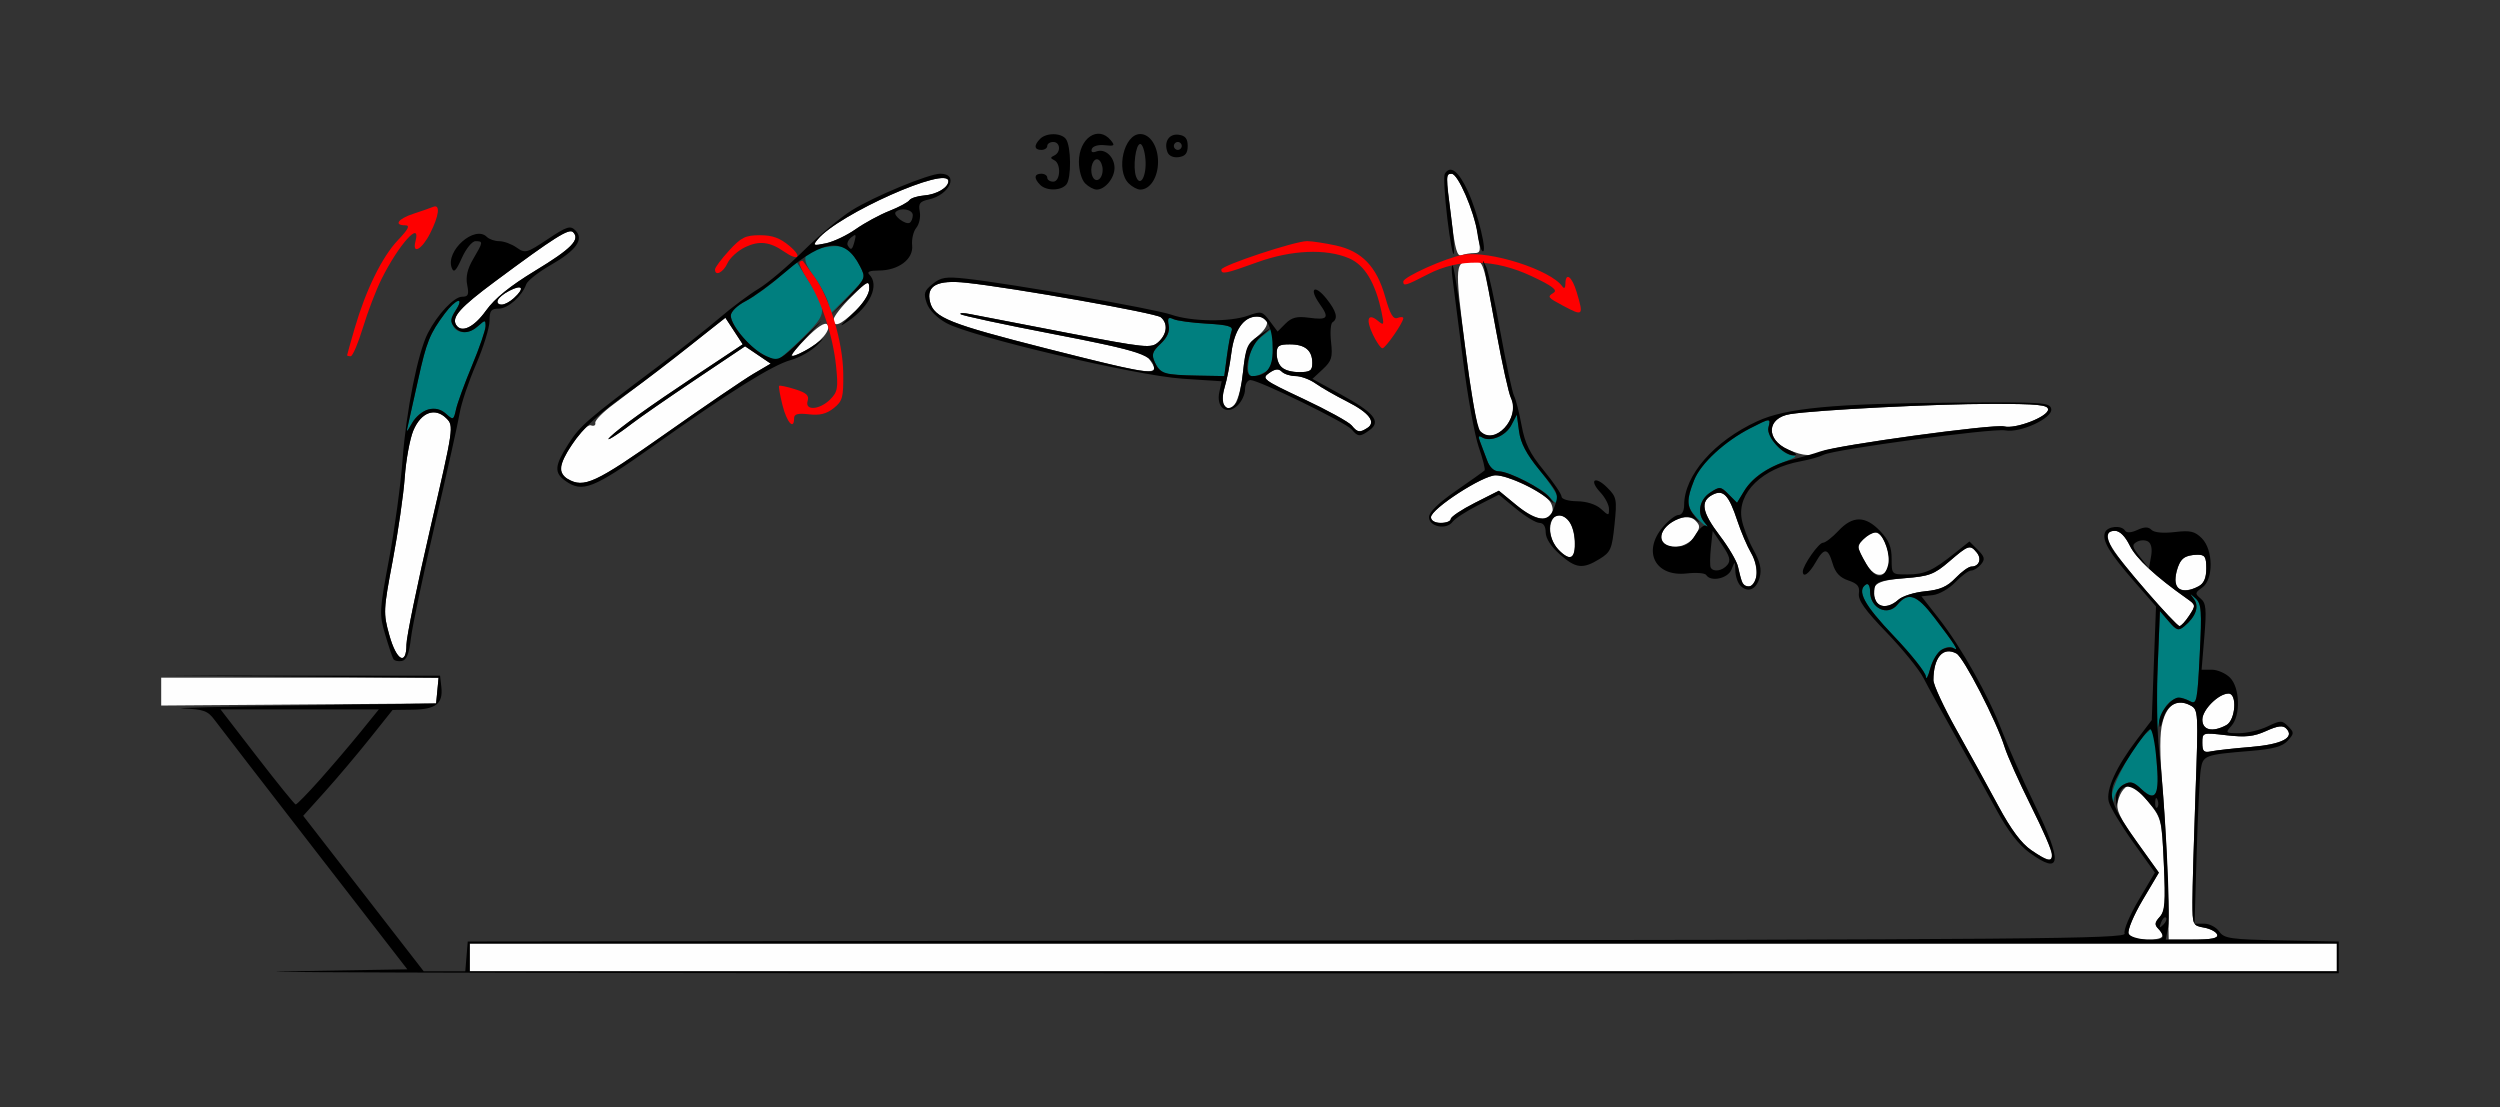 <?xml version="1.0" encoding="UTF-8" standalone="no"?>
<!-- Created with Inkscape (http://www.inkscape.org/) -->

<svg
   xmlns:dc="http://purl.org/dc/elements/1.1/"
   xmlns:cc="http://creativecommons.org/ns#"
   xmlns:rdf="http://www.w3.org/1999/02/22-rdf-syntax-ns#"
   xmlns:svg="http://www.w3.org/2000/svg"
   xmlns="http://www.w3.org/2000/svg"
   xmlns:sodipodi="http://sodipodi.sourceforge.net/DTD/sodipodi-0.dtd"
   xmlns:inkscape="http://www.inkscape.org/namespaces/inkscape"
   id="svg3336"
   version="1.1"
   inkscape:version="0.91 r13725"
   width="590.654"
   height="261.562"
   viewBox="0 0 590.654 261.562"
   sodipodi:docname="bb940503.svg">
  <rect x="0" y="0" width="590.654" height="261.562" fill="#333333" stroke="none"/>
  <defs
     id="defs3340" />
  <sodipodi:namedview
     pagecolor="#ffffff"
     bordercolor="#666666"
     borderopacity="1"
     objecttolerance="10"
     gridtolerance="10"
     guidetolerance="10"
     inkscape:pageopacity="0"
     inkscape:pageshadow="2"
     inkscape:window-width="1597"
     inkscape:window-height="911"
     id="namedview3338"
     showgrid="false"
     inkscape:zoom="2.1162974"
     inkscape:cx="295.32712"
     inkscape:cy="130.78125"
     inkscape:window-x="0"
     inkscape:window-y="0"
     inkscape:window-maximized="0"
     inkscape:current-layer="svg3336" />
  <g
     id="g3346"
     transform="translate(8.178,4.481)">
    <path
       style="fill:#fefefe"
       d="m 102.804,221.719 0,-3.281 220.561,0 220.561,0 0,3.281 0,3.281 -220.561,0 -220.561,0 0,-3.281 z m 391.924,-5.632 c -0.298,-0.779 1.184,-4.325 3.305,-7.906 l 3.845,-6.493 -5.139,-7.186 c -4.195,-5.866 -5.028,-7.643 -4.533,-9.672 0.571,-2.342 1.848,-3.846 3.293,-3.879 0.351,-0.008 2.083,1.779 3.848,3.97 3.151,3.911 3.219,4.186 3.718,14.882 0.431,9.249 0.279,11.127 -1.005,12.415 -1.182,1.185 -1.266,1.765 -0.385,2.649 1.942,1.948 1.256,2.632 -2.639,2.632 -2.495,0 -3.95,-0.477 -4.308,-1.413 z m 9.28,-10.073 c -0.109,-6.315 -0.659,-17.04 -1.224,-23.832 -0.737,-8.874 -0.742,-13.409 -0.015,-16.115 1.116,-4.159 3.462,-5.551 6.556,-3.89 1.879,1.009 1.904,1.448 1.204,20.911 -0.394,10.935 -0.716,22.406 -0.716,25.492 0,5.464 0.071,5.624 2.727,6.094 1.5,0.265 2.902,1.01 3.115,1.654 0.284,0.855 -1.21,1.171 -5.53,1.17 l -5.919,-0.002 -0.197,-11.483 z m -32.247,-9.608 c -2.376,-1.62 -4.804,-4.88 -7.852,-10.547 -2.427,-4.511 -6.865,-12.58 -9.862,-17.93 -2.997,-5.35 -5.443,-10.624 -5.436,-11.719 0.035,-5.402 2.276,-7.992 5.444,-6.291 1.71,0.918 9.472,15.991 11.388,22.112 0.645,2.062 3.428,8.278 6.183,13.813 6.612,13.282 6.634,14.992 0.135,10.562 z m 40.389,-25.386 c 0,-2.451 0.007,-2.453 5.696,-1.791 4.497,0.524 6.471,0.313 9.377,-1.002 2.725,-1.233 3.954,-1.391 4.732,-0.611 2.146,2.153 -0.964,3.775 -8.408,4.387 -3.955,0.325 -8.137,0.789 -9.293,1.03 -1.757,0.367 -2.103,0.036 -2.103,-2.014 z m 0,-5.483 c 0,-2.343 3.843,-6.162 6.201,-6.162 2.092,0 1.643,6.3 -0.532,7.467 -3.273,1.757 -5.669,1.205 -5.669,-1.305 z m -482.243,-6.618 0,-3.293 32.769,0 32.769,0 -0.293,3.047 -0.293,3.047 -32.477,0.247 -32.477,0.247 0,-3.293 z m 53.889,-13.372 c -1.437,-5.174 -1.405,-5.88 0.808,-17.578 1.268,-6.703 2.548,-15.562 2.845,-19.688 0.297,-4.125 1.207,-9.091 2.024,-11.036 1.823,-4.343 5.143,-5.564 7.821,-2.878 1.771,1.777 1.719,2.131 -3.823,26.05 -3.091,13.337 -5.619,25.66 -5.619,27.384 0,5.136 -2.367,3.819 -4.055,-2.255 z M 499.065,135.326 c -9.589,-11.09 -11.32,-14.388 -7.554,-14.388 1.139,0 2.416,1.272 3.505,3.491 1.492,3.042 6.085,7.302 13.524,12.544 2.071,1.46 2.086,1.576 0.514,3.984 -0.891,1.364 -1.926,2.48 -2.3,2.478 -0.374,-9.4e-4 -3.834,-3.65 -7.689,-8.109 z m -64.127,2.073 c -1.409,-3.684 -0.069,-4.727 6.765,-5.262 5.943,-0.465 7.059,-0.882 10.673,-3.984 4.538,-3.897 4.888,-4.01 6.469,-2.1 1.251,1.512 0.57,3.322 -1.248,3.322 -0.645,0 -2.332,1.215 -3.75,2.7 -1.967,2.059 -3.674,2.805 -7.194,3.145 -2.538,0.245 -5.38,1.139 -6.315,1.988 -2.097,1.904 -4.709,1.996 -5.399,0.191 z m 71.104,-3.389 c -0.81,-1.316 0.363,-5.839 1.742,-6.72 0.602,-0.384 2.04,-0.705 3.197,-0.713 1.779,-0.012 2.103,0.486 2.103,3.234 0,2.252 -0.554,3.546 -1.808,4.219 -2.321,1.246 -4.459,1.238 -5.234,-0.02 z m -102.722,-1.119 c -0.198,-0.645 -0.596,-2.227 -0.885,-3.516 -0.289,-1.289 -2.216,-4.567 -4.284,-7.285 -4.217,-5.544 -4.687,-8.089 -1.78,-9.649 2.585,-1.388 3.898,-0.027 5.937,6.152 0.851,2.578 2.314,6.002 3.252,7.608 1.893,3.243 1.566,7.86 -0.558,7.86 -0.727,0 -1.484,-0.527 -1.682,-1.172 z m 29.452,-4.091 c -2.371,-4.031 -2.377,-4.354 -0.12,-6.402 2.117,-1.922 3.55,-1.297 4.841,2.11 2.248,5.932 -1.665,9.489 -4.721,4.292 z m -72.779,-3.451 c -3.779,-4.035 -1.491,-10.816 2.349,-6.963 1.658,1.663 2.175,8.275 0.688,8.801 -0.544,0.192 -1.91,-0.635 -3.037,-1.838 z m 24.453,-2.079 c -1.235,-3.229 5.442,-7.253 7.917,-4.77 1.223,1.226 1.201,1.669 -0.183,3.789 -1.797,2.752 -6.812,3.389 -7.733,0.982 z m -54.539,-5.554 c 0,-1.97 12.23,-9.903 15.266,-9.903 2.875,0 10.852,3.774 12.701,6.009 0.668,0.807 0.97,2.106 0.672,2.886 -0.902,2.359 -4.264,1.606 -8.547,-1.914 l -4.054,-3.333 -5.682,2.877 c -3.125,1.583 -5.682,3.293 -5.682,3.801 0,0.508 -1.051,0.924 -2.336,0.924 -1.408,0 -2.336,-0.535 -2.336,-1.347 z m -203.972,-9.041 c -0.9,-0.526 -1.636,-1.636 -1.636,-2.468 0,-2.529 5.735,-10.734 7.128,-10.198 0.694,0.267 1.161,0.008 1.039,-0.575 -0.122,-0.583 1.829,-2.572 4.336,-4.419 2.507,-1.847 9.476,-7.193 15.486,-11.88 l 10.928,-8.522 2.044,3.128 2.044,3.128 -11.455,7.615 c -10.673,7.096 -17.644,12.099 -19.866,14.258 -1.584,1.539 1.599,-0.41 5.14,-3.148 1.799,-1.391 8.55,-6.068 15.001,-10.395 l 11.73,-7.866 3.032,2.05 3.032,2.05 -4.089,2.404 c -2.249,1.322 -11.581,7.679 -20.738,14.127 -16.679,11.745 -19.307,12.96 -23.156,10.711 z m 288.407,-6.91 c -5.427,-2.368 -5.149,-7.536 0.451,-8.41 6.398,-0.998 34.207,-2.408 47.59,-2.413 10.872,-0.004 13.318,0.24 13.318,1.324 0,1.715 -7.738,4.692 -10.39,3.996 -2.501,-0.656 -40.316,4.548 -42.821,5.893 -2.382,1.279 -4.564,1.175 -8.149,-0.39 z m -73.038,-4.513 c -0.54,-0.652 -2.045,-9.603 -3.346,-19.891 -2.504,-19.801 -2.472,-20.128 1.932,-20.159 2.434,-0.017 2.329,-0.34 5.476,16.861 1.368,7.477 2.901,14.371 3.406,15.322 2.585,4.86 -4.116,11.92 -7.469,7.868 z m -30.145,-1.226 c -0.671,-0.811 -5.772,-3.617 -11.337,-6.235 -9.599,-4.517 -10.017,-4.831 -8.162,-6.134 1.439,-1.011 2.231,-1.098 2.998,-0.328 0.574,0.575 2.05,1.046 3.282,1.046 1.231,0 3.355,0.79 4.72,1.755 1.364,0.965 4.708,2.881 7.431,4.257 5.225,2.641 6.931,4.88 4.765,6.256 -1.813,1.151 -2.301,1.07 -3.697,-0.617 z m -30.329,-5.106 c -0.324,-0.526 -0.168,-2.319 0.347,-3.984 0.515,-1.666 1.222,-5.289 1.57,-8.052 0.677,-5.366 2.913,-8.57 5.983,-8.57 3.16,0 3.282,2.041 0.274,4.595 -2.472,2.098 -2.96,3.282 -3.518,8.53 -0.772,7.269 -2.79,10.511 -4.656,7.482 z m -41.578,-13.01 c -23.089,-5.86 -26.765,-7.325 -27.694,-11.041 -0.968,-3.871 1.663,-5.273 8.535,-4.548 10.891,1.149 44.794,7.159 45.987,8.152 1.738,1.447 1.489,3.982 -0.574,5.855 -1.696,1.539 -2.762,1.431 -21.729,-2.202 -10.97,-2.102 -21.207,-4.08 -22.749,-4.396 -1.542,-0.316 -2.553,-0.309 -2.247,0.015 0.306,0.325 10.163,2.439 21.904,4.7 16.215,3.122 21.642,4.514 22.574,5.792 3.178,4.36 1.835,4.23 -24.007,-2.329 z m 55.327,4.403 c -0.617,-0.619 -1.121,-2.095 -1.121,-3.281 0,-1.814 0.489,-2.156 3.084,-2.156 3.62,0 5.327,1.412 5.327,4.406 0,1.814 -0.489,2.156 -3.084,2.156 -1.696,0 -3.589,-0.506 -4.206,-1.125 z M 182.239,75.473 c 2.671,-2.73 4.444,-3.894 5.032,-3.303 1.109,1.113 -1.592,4.329 -5.214,6.208 -4.186,2.172 -4.146,1.518 0.181,-2.905 z M 99.585,72.272 c -1.122,-1.822 0.96,-4.147 9.175,-10.245 14.106,-10.471 17.504,-12.618 18.458,-11.662 1.741,1.747 -0.387,3.919 -8.911,9.092 -6.004,3.644 -9.588,6.549 -11.674,9.463 -2.832,3.956 -5.805,5.37 -7.048,3.352 z m 89.2,-1.296 c 0,-0.666 1.893,-3.074 4.206,-5.351 3.857,-3.797 4.206,-3.958 4.206,-1.947 0,1.301 -1.358,3.479 -3.338,5.351 -3.534,3.343 -5.074,3.934 -5.074,1.947 z m -79.439,-4.39 c 0,-0.502 1.262,-1.568 2.804,-2.368 3.121,-1.619 3.727,-0.66 1.095,1.73 -1.895,1.72 -3.898,2.048 -3.898,0.638 z M 334.734,47.439 c -1.345,-10.981 -1.346,-10.88 0.079,-10.861 1.474,0.02 5.11,8.415 6.185,14.281 0.726,3.958 0.631,4.453 -0.856,4.453 -0.92,0 -2.268,0.229 -2.996,0.509 -1.042,0.401 -1.555,-1.383 -2.413,-8.383 z m -149.71,4.619 c 4.924,-5.952 30.863,-17.496 30.863,-13.735 0,1.51 -2.756,3.142 -5.698,3.374 -1.6,0.126 -3.181,0.634 -3.512,1.128 -0.332,0.494 -2.462,1.633 -4.734,2.531 -2.272,0.898 -5.847,2.837 -7.944,4.31 -2.097,1.473 -5.277,2.979 -7.066,3.347 -3.01,0.619 -3.152,0.548 -1.91,-0.954 z"
       id="path3356"
       inkscape:connector-curvature="0" />
    <path
       style="fill:#007f7f"
       d="m 490.782,183.695 c -0.14,-2.639 5.371,-12.604 8.374,-15.144 1.692,-1.431 1.957,-3.072 2.444,-15.125 l 0.546,-13.52 2.091,2.438 c 1.828,2.132 2.287,2.275 3.651,1.14 2.729,-2.272 3.582,-4.686 2.275,-6.435 -1.074,-1.436 -1.038,-1.45 0.394,-0.15 1.384,1.257 1.503,2.874 0.975,13.316 -0.579,11.459 -0.667,11.85 -2.446,10.895 -5.257,-2.822 -8.783,4.154 -7.678,15.192 0.725,7.245 -0.314,8.805 -3.725,5.591 -1.765,-1.664 -2.538,-1.861 -4.071,-1.038 -1.041,0.559 -2.074,1.966 -2.297,3.127 -0.373,1.944 -0.415,1.921 -0.533,-0.287 z m -43.956,-28.373 c -0.053,-0.94 -3.461,-5.233 -7.573,-9.541 -7.024,-7.357 -8.849,-10.757 -6.542,-12.188 0.522,-0.324 0.935,0.397 0.935,1.632 0,3.985 4.111,5.994 6.458,3.157 2.552,-3.085 4.574,-2.388 8.69,2.999 4.929,6.45 6.014,8.165 4.615,7.298 -1.865,-1.156 -4.598,1.216 -5.551,4.817 -0.514,1.944 -0.979,2.766 -1.032,1.826 z m -54.139,-37.492 c -2.41,-2.574 -2.512,-4.089 -0.597,-8.891 1.575,-3.95 7.209,-9.148 13.28,-12.255 4.765,-2.439 4.852,-2.442 4.261,-0.175 -0.56,2.15 3.433,6.594 5.981,6.657 0.923,0.023 0.105,0.604 -1.818,1.293 -4.956,1.774 -8.02,3.971 -9.928,7.119 l -1.652,2.726 -1.981,-1.987 c -1.889,-1.895 -2.092,-1.914 -4.378,-0.411 -2.562,1.684 -3.18,5.06 -1.275,6.97 0.617,0.619 0.9,1.125 0.63,1.125 -0.27,0 -1.406,-0.976 -2.523,-2.17 z m -34.803,-4.935 c -1.626,-1.965 -9.686,-6.021 -11.967,-6.021 -1.125,0 -2.161,-0.975 -2.739,-2.578 -0.512,-1.418 -1.255,-3.386 -1.652,-4.373 -0.523,-1.3 -0.406,-1.598 0.425,-1.084 1.952,1.21 5.603,-0.307 6.951,-2.888 l 1.285,-2.461 0.524,3.916 c 0.374,2.797 1.749,5.409 4.813,9.143 2.359,2.875 4.29,5.811 4.29,6.525 0,1.678 -0.425,1.638 -1.93,-0.181 z M 88.294,95.625 c 0.303,-1.289 1.362,-6.031 2.352,-10.538 1.931,-8.784 2.718,-10.734 6.247,-15.478 2.65,-3.561 4.806,-4.152 2.55,-0.698 -2.679,4.101 1.651,6.994 5.389,3.6 1.593,-1.446 1.709,-1.441 1.709,0.072 0,0.893 -1.436,5.072 -3.192,9.286 -1.755,4.214 -3.458,8.87 -3.782,10.346 -0.567,2.577 -0.662,2.619 -2.378,1.061 -2.389,-2.169 -6.055,-1.19 -7.968,2.127 -1.454,2.523 -1.47,2.527 -0.928,0.222 z M 267.186,83.754 c -0.828,-0.222 -1.955,-1.393 -2.504,-2.603 -0.845,-1.86 -0.638,-2.539 1.338,-4.401 1.583,-1.492 2.203,-2.902 1.922,-4.374 -0.331,-1.738 -0.111,-2.031 1.102,-1.462 0.834,0.391 4.386,0.873 7.894,1.072 4.994,0.283 6.269,0.647 5.875,1.676 -0.277,0.723 -0.783,3.43 -1.124,6.014 l -0.621,4.699 -6.188,-0.109 c -3.403,-0.06 -6.865,-0.29 -7.693,-0.512 z m 19.667,-3.053 c 0.36,-2.492 1.357,-4.324 3.1,-5.693 l 2.57,-2.019 0,4.723 c 0,3.71 -0.388,4.931 -1.808,5.693 -3.518,1.889 -4.433,1.248 -3.863,-2.704 z M 171.391,78.839 c -3.285,-2.009 -6.905,-6.668 -6.905,-8.887 0,-0.812 1.577,-2.286 3.505,-3.275 1.928,-0.989 5.419,-3.491 7.759,-5.56 l 4.254,-3.762 2.458,3.9 c 4.964,7.877 4.943,8.162 -1.019,14.081 -2.93,2.909 -5.736,5.287 -6.235,5.285 -0.499,-0.002 -2.216,-0.804 -3.815,-1.782 z M 187.478,67.077 c -0.343,-1.37 -1.871,-4.218 -3.396,-6.329 -3.268,-4.526 -2.68,-5.907 2.919,-6.856 4.188,-0.71 5.771,0.185 8.011,4.53 1.416,2.747 1.386,2.823 -2.74,6.961 l -4.171,4.185 -0.623,-2.49 z"
       id="path3352"
       inkscape:connector-curvature="0" />
    <path
       style="fill:#fe0000"
       d="m 176.704,91.292 c -0.598,-2.383 -0.96,-4.461 -0.803,-4.618 0.156,-0.157 1.854,0.207 3.772,0.809 2.683,0.843 3.367,1.475 2.966,2.743 -0.756,2.39 2.834,2.158 5.329,-0.344 1.758,-1.763 1.917,-2.668 1.386,-7.868 -0.725,-7.097 -3.517,-15.569 -6.743,-20.459 -1.307,-1.982 -2.135,-3.845 -1.84,-4.142 0.296,-0.296 0.659,-0.363 0.809,-0.148 0.149,0.215 1.346,1.867 2.659,3.672 3.61,4.961 6.726,15.386 6.81,22.784 0.065,5.726 -0.166,6.568 -2.264,8.238 -1.695,1.349 -3.299,1.746 -5.841,1.446 -2.583,-0.305 -3.505,-0.068 -3.505,0.903 0,2.935 -1.716,1.042 -2.735,-3.016 z M 73.832,79.45 c 0,-0.131 0.798,-2.978 1.773,-6.328 C 78.253,64.024 82.084,56.208 85.827,52.266 88.319,49.64 88.761,48.75 87.573,48.75 c -2.792,0 -1.711,-1.539 1.913,-2.725 1.928,-0.631 4.03,-1.365 4.673,-1.633 1.74,-0.724 1.42,2.063 -0.72,6.27 -1.964,3.862 -4.301,5.107 -3.449,1.838 1.33,-5.101 -3.956,0.786 -8.019,8.93 -1.293,2.591 -3.273,7.759 -4.401,11.484 -1.128,3.725 -2.43,6.773 -2.894,6.773 -0.464,0 -0.844,-0.107 -0.844,-0.237 z m 242.341,-4.907 c -1.73,-3.64 -1.148,-5.179 1.216,-3.211 1.404,1.169 1.483,0.988 0.862,-1.976 -1.473,-7.032 -3.993,-11.226 -7.698,-12.812 -5.452,-2.334 -13.628,-1.979 -21.697,0.943 -7.522,2.723 -8.482,2.919 -8.482,1.727 0,-0.965 17.43,-6.748 20.281,-6.728 1.131,0.008 4.16,0.466 6.731,1.019 6.175,1.329 9.704,4.99 11.706,12.148 1.145,4.092 1.892,5.374 2.907,4.984 0.751,-0.289 1.366,-0.264 1.366,0.057 0,1.048 -4.188,7.095 -4.922,7.107 -0.394,0.006 -1.415,-1.46 -2.27,-3.258 z m 45.042,-6.736 c -3.779,-2.011 -3.888,-2.158 -2.333,-3.122 1.004,-0.623 -0.321,-1.624 -5.167,-3.903 -8.733,-4.107 -17.151,-4.276 -24.478,-0.49 -5.293,2.735 -5.872,2.908 -5.872,1.754 0,-1.113 10.166,-5.661 14.157,-6.333 6.271,-1.057 20.723,3.573 23.446,7.511 0.409,0.592 0.692,0.33 0.701,-0.648 0.025,-2.891 1.553,-1.756 2.67,1.984 1.666,5.58 1.529,5.722 -3.123,3.246 z m -200.467,-8.627 c 0,-0.451 1.493,-2.455 3.318,-4.453 2.858,-3.13 3.869,-3.633 7.298,-3.633 2.978,0 4.749,0.649 7.034,2.578 3.1,2.617 2.057,3.643 -1.32,1.298 -3.364,-2.335 -5.894,-2.632 -9.166,-1.074 -1.741,0.829 -3.636,2.541 -4.21,3.805 -1.002,2.206 -2.953,3.183 -2.953,1.479 z"
       id="path3350"
       inkscape:connector-curvature="0" />
    <path
       style="fill:#000000"
       d="M 58.746,225.021 88.053,224.531 66.223,196.339 C 54.216,180.834 43.557,167.017 42.535,165.636 c -1.613,-2.181 -2.596,-2.54 -7.477,-2.727 -3.091,-0.119 9.1,-0.435 27.091,-0.703 l 32.71,-0.487 0.292,-3.035 0.292,-3.035 -32.769,-0.265 -32.769,-0.265 32.944,0.018 32.944,0.018 0.301,2.635 c 0.451,3.949 -1.263,5.325 -6.724,5.398 l -4.792,0.064 -5.368,6.733 c -2.952,3.703 -7.705,9.331 -10.561,12.507 l -5.192,5.775 14.236,18.366 14.236,18.366 4.913,0 4.913,0 0.29,-3.516 0.29,-3.516 195.998,-0.237 c 174.05,-0.21 195.937,-0.395 195.458,-1.647 -0.297,-0.776 1.189,-4.33 3.306,-7.903 l 3.845,-6.493 -5.155,-7.208 c -2.835,-3.964 -5.419,-8.263 -5.742,-9.554 -0.709,-2.833 1.724,-8.194 6.661,-14.68 l 3.498,-4.596 0.501,-13.425 0.501,-13.425 -5.132,-5.885 c -5.889,-6.753 -7.647,-9.694 -6.924,-11.583 0.576,-1.505 3.904,-1.807 4.752,-0.431 0.348,0.565 1.426,0.504 2.884,-0.162 1.706,-0.78 2.606,-0.786 3.365,-0.024 0.631,0.633 2.772,0.834 5.466,0.514 3.695,-0.439 4.758,-0.196 6.414,1.466 2.735,2.743 2.793,9.756 0.096,11.651 -1.726,1.213 -1.758,1.437 -0.373,2.59 1.279,1.065 1.416,2.479 0.871,9.038 l -0.646,7.775 2.42,0 c 1.331,0 3.261,0.844 4.29,1.875 2.361,2.369 2.547,8.945 0.322,11.411 -1.471,1.631 -1.382,1.714 1.837,1.714 1.861,0 4.879,-0.715 6.705,-1.589 3.097,-1.482 3.426,-1.484 4.876,-0.029 1.45,1.454 1.443,1.683 -0.098,3.391 -1.249,1.384 -3.402,1.975 -8.816,2.42 -10.863,0.892 -11.224,1.03 -11.746,4.486 -0.252,1.672 -0.681,10.528 -0.953,19.68 l -0.494,16.641 2.261,0 c 1.243,0 2.841,0.832 3.551,1.848 1.167,1.671 2.581,1.873 14.773,2.109 l 13.482,0.261 0,3.75 0,3.75 -257.477,0.021 C 145.304,225.501 42.627,225.29 58.746,225.021 Z m 485.179,-3.302 0,-3.281 -220.561,0 -220.561,0 0,3.281 0,3.281 220.561,0 220.561,0 0,-3.281 z M 502.804,216.75 c 0,-0.412 -0.495,-1.246 -1.099,-1.853 -0.843,-0.845 -0.756,-1.491 0.371,-2.766 1.224,-1.385 1.387,-3.488 0.973,-12.583 -0.497,-10.915 -0.498,-10.922 -3.875,-14.836 -3.634,-4.212 -6.196,-4.452 -6.935,-0.649 l -0.395,2.03 -0.127,-2.076 c -0.076,-1.239 0.662,-2.5 1.83,-3.127 1.62,-0.87 2.347,-0.684 4.218,1.08 3.424,3.227 4.324,1.461 3.56,-6.99 -0.356,-3.942 -1.019,-7.167 -1.474,-7.167 -0.952,0 -7.906,10.524 -8.78,13.286 -0.954,3.016 0.21,5.774 5.652,13.382 l 5.155,7.208 -3.845,6.493 c -2.121,3.581 -3.603,7.126 -3.305,7.906 0.568,1.485 8.076,2.101 8.076,0.663 z m 12.851,-0.422 c -0.214,-0.645 -1.616,-1.389 -3.115,-1.654 -2.655,-0.47 -2.727,-0.63 -2.727,-6.094 0,-3.086 0.322,-14.558 0.716,-25.492 0.701,-19.463 0.675,-19.903 -1.204,-20.911 -2.842,-1.526 -5.452,-0.26 -6.426,3.118 -0.675,2.34 -0.88,2.53 -0.946,0.878 -0.086,-2.155 2.854,-5.859 4.65,-5.859 0.548,0 1.746,0.402 2.662,0.894 1.544,0.829 1.71,0.025 2.266,-10.991 0.528,-10.442 0.409,-12.059 -0.975,-13.316 -1.432,-1.3 -1.468,-1.287 -0.394,0.15 1.308,1.749 0.454,4.163 -2.275,6.435 -1.364,1.136 -1.824,0.991 -3.661,-1.151 l -2.101,-2.45 -0.513,12.793 c -0.282,7.036 -0.146,15.957 0.303,19.824 1.385,11.927 2.781,39.02 2.169,42.09 l -0.58,2.91 6.269,0 c 4.6,0 6.166,-0.312 5.881,-1.172 z m -12.097,-4.009 c -0.288,-0.289 -0.81,0.232 -1.161,1.156 -0.507,1.336 -0.4,1.444 0.523,0.525 0.639,-0.636 0.926,-1.392 0.638,-1.681 z m -1.985,-27.807 c -0.298,-0.748 -0.52,-0.526 -0.565,0.566 -0.041,0.988 0.18,1.542 0.491,1.23 0.311,-0.312 0.344,-1.12 0.074,-1.797 z M 67.367,179.765 c 2.87,-3.222 7.185,-8.285 9.59,-11.249 l 4.372,-5.391 -18.7,0 -18.7,0 8.643,11.21 c 4.753,6.166 8.853,11.228 9.11,11.249 0.257,0.021 2.815,-2.597 5.685,-5.82 z m 456.178,-7.762 c 7.445,-0.612 10.554,-2.234 8.408,-4.387 -0.778,-0.781 -2.006,-0.622 -4.732,0.611 -2.906,1.315 -4.88,1.525 -9.377,1.002 -5.689,-0.662 -5.696,-0.66 -5.696,1.791 0,2.05 0.346,2.381 2.103,2.014 1.157,-0.242 5.339,-0.706 9.293,-1.03 z m -5.727,-5.161 c 2.175,-1.168 2.623,-7.467 0.532,-7.467 -2.358,0 -6.201,3.819 -6.201,6.162 0,2.511 2.396,3.062 5.669,1.305 z m -8.765,-25.885 c 1.573,-2.408 1.558,-2.525 -0.514,-3.984 -7.439,-5.241 -12.032,-9.502 -13.524,-12.544 -1.088,-2.219 -2.366,-3.491 -3.505,-3.491 -2.041,0 -2.24,1.453 -0.591,4.313 1.603,2.781 15.013,18.182 15.833,18.185 0.374,9.4e-4 1.409,-1.114 2.3,-2.478 z m 2.222,-6.927 c 1.253,-0.673 1.808,-1.967 1.808,-4.219 0,-2.748 -0.324,-3.246 -2.103,-3.234 -2.945,0.02 -4.192,1.015 -4.92,3.926 -1.05,4.197 1.171,5.698 5.216,3.527 z m -11.937,-10.56 c -0.665,-0.412 -1.857,-0.386 -2.649,0.059 -1.249,0.701 -1.156,1.171 0.697,3.534 l 2.137,2.725 0.512,-2.784 c 0.322,-1.754 0.065,-3.062 -0.697,-3.534 z m -28.067,73.475 c -2.527,-1.836 -5.092,-5.169 -7.759,-10.078 -2.191,-4.034 -6.549,-11.875 -9.683,-17.423 -3.134,-5.549 -6.542,-11.738 -7.572,-13.754 -1.03,-2.016 -4.951,-6.85 -8.714,-10.742 -5.111,-5.287 -6.764,-7.617 -6.538,-9.215 0.236,-1.666 -0.317,-2.345 -2.501,-3.076 -1.994,-0.667 -3.062,-1.818 -3.698,-3.984 -1.109,-3.78 -2.017,-3.834 -4.056,-0.24 -1.494,2.633 -2.998,3.698 -2.99,2.115 0.007,-1.444 3.747,-6.797 4.748,-6.797 0.572,0 2.219,-1.266 3.66,-2.812 3.366,-3.614 6.372,-3.602 9.851,0.039 2.071,2.168 2.724,3.741 2.724,6.562 0,3.71 7.7e-4,3.711 3.76,3.697 4.068,-0.015 5.927,-0.855 11.195,-5.061 l 3.422,-2.731 1.971,1.977 c 1.646,1.651 1.772,2.217 0.765,3.435 -0.663,0.802 -1.706,1.457 -2.318,1.457 -0.612,0 -2.3,1.243 -3.751,2.763 -1.451,1.519 -3.847,2.891 -5.323,3.047 l -2.685,0.284 4.112,5.243 c 5.299,6.757 11.782,18.307 14.948,26.632 1.373,3.609 4.864,11.467 7.759,17.461 6.612,13.691 6.255,16.71 -1.325,11.202 z m 5.364,0.384 c 0,-0.782 -2.254,-5.95 -5.009,-11.484 -2.755,-5.534 -5.538,-11.75 -6.183,-13.813 -1.915,-6.121 -9.678,-21.194 -11.388,-22.112 -3.169,-1.701 -5.41,0.888 -5.444,6.291 -0.007,1.095 2.439,6.369 5.436,11.719 2.997,5.35 7.435,13.419 9.862,17.93 3.048,5.667 5.476,8.927 7.852,10.547 3.985,2.716 4.875,2.885 4.875,0.923 z m -26.052,-48.328 c 0.985,-0.529 2.256,-0.673 2.825,-0.321 1.398,0.867 0.314,-0.848 -4.615,-7.298 -4.116,-5.386 -6.138,-6.084 -8.69,-2.999 -2.348,2.838 -6.458,0.828 -6.458,-3.157 0,-1.236 -0.412,-1.956 -0.935,-1.632 -2.307,1.43 -0.482,4.83 6.542,12.188 4.112,4.307 7.52,8.601 7.573,9.541 0.053,0.94 0.518,0.119 1.032,-1.826 0.514,-1.944 1.741,-3.968 2.726,-4.496 z m -10.246,-11.793 c 0.935,-0.849 3.776,-1.743 6.315,-1.988 3.52,-0.339 5.227,-1.085 7.194,-3.145 1.418,-1.485 3.106,-2.7 3.75,-2.7 1.819,0 2.499,-1.811 1.248,-3.322 -1.581,-1.91 -1.931,-1.797 -6.469,2.1 -3.613,3.102 -4.729,3.519 -10.673,3.984 -5.419,0.424 -6.696,0.831 -6.96,2.215 -0.799,4.203 2.343,5.807 5.594,2.855 z m -2.427,-8.206 c 0.572,-2.286 -0.789,-6.598 -2.398,-7.595 -1.047,-0.649 -4.672,1.968 -4.672,3.374 0,0.406 0.869,2.215 1.93,4.02 2.106,3.58 4.272,3.665 5.139,0.201 z M 84.765,151.224 c -0.251,-0.415 -1.124,-3.022 -1.94,-5.793 -1.421,-4.823 -1.382,-5.581 0.915,-17.812 1.32,-7.026 2.759,-17.626 3.199,-23.556 0.849,-11.438 3.617,-25.277 5.968,-29.838 2.299,-4.459 6.192,-8.599 8.087,-8.599 1.456,0 1.666,-0.484 1.208,-2.781 -0.384,-1.928 0.053,-3.815 1.425,-6.147 2.366,-4.022 2.388,-4.196 0.532,-4.196 -0.8,0 -2.239,1.774 -3.218,3.966 -1.369,3.067 -1.91,3.602 -2.385,2.358 -1.54,-4.025 5.427,-10.202 8.28,-7.341 0.558,0.559 1.887,1.017 2.955,1.017 1.068,0 2.902,0.675 4.077,1.5 2.031,1.427 2.389,1.331 7.332,-1.961 4.58,-3.051 5.36,-3.297 6.575,-2.078 2.085,2.092 0.211,4.706 -5.879,8.202 -2.869,1.647 -5.458,3.683 -5.752,4.525 -0.985,2.816 -4.298,5.75 -6.494,5.75 -1.808,0 -2.174,0.489 -2.174,2.906 0,1.598 -1.432,6.22 -3.182,10.271 -1.75,4.051 -3.481,9.177 -3.846,11.391 -0.365,2.214 -2.972,13.94 -5.794,26.057 -2.822,12.117 -5.402,24.346 -5.734,27.176 -0.438,3.731 -1.029,5.227 -2.152,5.443 -0.852,0.164 -1.754,-0.042 -2.004,-0.457 z m 3.086,-3.422 c 0,-1.724 2.529,-14.047 5.619,-27.384 5.543,-23.919 5.595,-24.273 3.823,-26.05 -2.678,-2.686 -5.998,-1.465 -7.821,2.878 -0.816,1.945 -1.727,6.911 -2.024,11.036 -0.297,4.125 -1.577,12.984 -2.845,19.688 -2.212,11.698 -2.245,12.404 -0.808,17.578 1.687,6.075 4.055,7.392 4.055,2.255 z m 5.201,-55.558 c 1.576,-0.397 2.939,-0.057 4.138,1.031 1.716,1.558 1.811,1.516 2.378,-1.061 0.325,-1.476 2.027,-6.132 3.782,-10.346 1.755,-4.214 3.192,-8.393 3.192,-9.286 0,-1.513 -0.116,-1.518 -1.709,-0.072 -2.123,1.927 -4.248,1.982 -5.764,0.15 -0.934,-1.129 -0.862,-1.857 0.374,-3.75 2.256,-3.454 0.1,-2.863 -2.55,0.698 -3.529,4.744 -4.316,6.694 -6.247,15.478 -0.991,4.507 -2.049,9.249 -2.352,10.538 -0.542,2.304 -0.526,2.301 0.928,-0.222 0.814,-1.411 2.537,-2.833 3.83,-3.158 z M 106.633,68.92 c 2.086,-2.914 5.67,-5.819 11.674,-9.463 8.524,-5.173 10.653,-7.345 8.911,-9.092 -0.953,-0.956 -4.351,1.191 -18.458,11.662 -8.215,6.098 -10.298,8.423 -9.175,10.245 1.243,2.018 4.216,0.604 7.048,-3.352 z m 6.612,-2.972 c 2.633,-2.39 2.026,-3.349 -1.095,-1.73 -2.811,1.458 -3.76,3.281 -1.709,3.281 0.602,0 1.864,-0.698 2.804,-1.552 z m 289.774,67.954 c -0.632,-0.634 -1.175,-2.228 -1.208,-3.543 -0.059,-2.362 -0.069,-2.366 -0.904,-0.281 -0.854,2.132 -4.916,3.006 -5.976,1.285 -0.279,-0.453 -2.358,-0.615 -4.619,-0.359 -7.407,0.837 -10.5,-5.149 -5.648,-10.932 1.331,-1.586 3.013,-2.884 3.738,-2.884 0.781,0 1.319,-0.948 1.319,-2.325 0,-7.033 7.06,-15.129 17.289,-19.827 6.798,-3.122 18.062,-4.183 46.709,-4.398 20.779,-0.156 22.433,-0.048 22.736,1.492 0.423,2.155 -7.342,5.763 -10.903,5.066 -2.844,-0.557 -40.437,4.503 -42.889,5.773 -0.899,0.466 -3.297,1.148 -5.329,1.517 -9.167,1.663 -15.098,7.432 -14.022,13.639 0.313,1.805 1.554,5.066 2.759,7.247 1.615,2.924 2.008,4.648 1.498,6.562 -0.765,2.871 -2.78,3.742 -4.549,1.968 z m 3.777,-2.31 c 0.28,-1.467 -0.222,-3.655 -1.235,-5.391 -0.938,-1.607 -2.402,-5.03 -3.252,-7.608 -2.039,-6.179 -3.352,-7.54 -5.937,-6.152 -2.906,1.56 -2.437,4.105 1.78,9.649 2.067,2.717 3.995,5.996 4.284,7.285 0.931,4.156 1.222,4.688 2.567,4.688 0.727,0 1.534,-1.111 1.793,-2.47 z m -6.873,-2.592 c 0.849,-1.026 0.589,-2.044 -1.19,-4.675 l -2.275,-3.364 -0.419,3.972 c -0.23,2.185 -0.249,4.288 -0.042,4.675 0.61,1.139 2.756,0.807 3.926,-0.608 z m -7.537,-7.123 c 0.937,-1.545 2.087,-2.501 2.556,-2.125 0.469,0.376 0.328,0.079 -0.315,-0.66 -1.927,-2.216 -1.369,-5.481 1.229,-7.189 2.286,-1.503 2.489,-1.484 4.378,0.411 l 1.981,1.987 1.689,-2.785 c 2.033,-3.354 6.446,-6.213 11.519,-7.462 2.056,-0.506 5,-1.362 6.542,-1.901 4.295,-1.502 41.042,-6.498 43.349,-5.893 2.651,0.696 10.39,-2.281 10.39,-3.996 0,-1.085 -2.446,-1.328 -13.318,-1.324 -13.383,0.004 -41.192,1.414 -47.59,2.413 -5.601,0.874 -5.878,6.042 -0.451,8.41 1.826,0.797 2.31,1.301 1.27,1.323 -2.501,0.055 -6.55,-4.399 -5.981,-6.579 0.591,-2.267 0.504,-2.264 -4.261,0.175 -6.071,3.107 -11.704,8.305 -13.28,12.255 -1.846,4.628 -1.808,6.254 0.2,8.627 1.309,1.547 1.332,1.698 0.114,0.757 -1.046,-0.809 -2.226,-0.907 -3.777,-0.316 -5.3,2.021 -5.852,6.68 -0.792,6.68 2.16,0 3.257,-0.677 4.55,-2.809 z m -32.072,4.587 c -2.056,-1.811 -3.304,-3.758 -3.304,-5.156 0,-1.424 -0.542,-2.247 -1.478,-2.247 -0.813,0 -3.304,-1.5 -5.534,-3.334 l -4.056,-3.334 -4.972,2.527 c -2.734,1.39 -5.419,3.141 -5.967,3.892 -1.442,1.978 -5.563,1.163 -5.563,-1.1 0,-1.189 2.2,-3.341 6.359,-6.222 3.497,-2.423 6.541,-4.588 6.764,-4.811 0.223,-0.224 -0.391,-2.697 -1.365,-5.497 -0.974,-2.8 -2.648,-12.051 -3.721,-20.559 -1.073,-8.508 -2.182,-17.14 -2.466,-19.184 -0.284,-2.043 -0.263,-3.461 0.046,-3.151 0.309,0.31 1.616,8.943 2.904,19.184 1.45,11.529 2.824,19.112 3.607,19.913 3.415,3.491 9.424,-2.961 7.239,-7.773 -0.544,-1.197 -2.099,-8.244 -3.457,-15.661 -1.358,-7.417 -2.656,-14.328 -2.886,-15.36 -0.417,-1.875 -0.417,-1.875 0.488,0 0.498,1.031 2.015,7.992 3.371,15.469 1.356,7.477 2.803,14.229 3.216,15.005 0.412,0.776 1.207,3.893 1.766,6.927 0.797,4.323 1.928,6.626 5.23,10.65 2.317,2.824 4.215,5.613 4.216,6.198 0.002,0.606 1.59,1.083 3.689,1.108 2.229,0.027 4.444,0.732 5.605,1.786 1.857,1.686 1.919,1.687 1.919,0.017 0,-0.949 -0.913,-2.7 -2.029,-3.892 -2.802,-2.992 -1.276,-4.04 1.633,-1.121 2.209,2.216 2.312,2.744 1.702,8.721 -0.593,5.801 -0.905,6.518 -3.548,8.135 -3.983,2.436 -5.576,2.245 -9.408,-1.13 z m 3.592,-3.128 c -0.128,-3.924 -2.258,-6.697 -4.487,-5.839 -2.145,0.826 -1.818,5.295 0.575,7.85 2.733,2.918 4.05,2.241 3.912,-2.01 z m -29.326,-5.199 c 0,-0.508 2.557,-2.219 5.682,-3.801 l 5.682,-2.877 4.054,3.333 c 4.861,3.996 7.631,4.285 8.903,0.928 1.313,-3.465 1.321,-3.443 -3.378,-9.169 -3.064,-3.733 -4.439,-6.346 -4.813,-9.143 l -0.524,-3.916 -1.285,2.461 c -1.348,2.581 -4.999,4.098 -6.951,2.888 -0.83,-0.515 -0.947,-0.216 -0.425,1.084 0.397,0.987 1.14,2.955 1.652,4.373 0.578,1.603 1.615,2.578 2.739,2.578 2.45,0 10.428,4.134 12.07,6.255 1.256,1.622 1.228,1.632 -0.526,0.182 -3.168,-2.618 -9.603,-5.5 -12.282,-5.5 -3.042,0 -15.272,7.931 -15.272,9.903 0,0.812 0.929,1.347 2.336,1.347 1.285,0 2.336,-0.416 2.336,-0.924 z m -209.138,-8.973 c -2.753,-1.934 -2.621,-3.623 0.684,-8.771 2.793,-4.35 4.254,-5.614 21.078,-18.236 5.144,-3.859 11.731,-9.053 14.636,-11.541 2.906,-2.488 7.043,-5.579 9.193,-6.868 2.151,-1.289 6.919,-5.319 10.597,-8.954 3.678,-3.636 8.79,-7.929 11.36,-9.54 5.278,-3.308 18.285,-8.693 20.997,-8.693 4.467,0 2.225,4.993 -2.732,6.085 -2.126,0.468 -2.493,0.963 -2.13,2.871 0.242,1.268 -0.126,2.988 -0.817,3.823 -0.691,0.835 -1.132,2.702 -0.981,4.15 0.341,3.257 -3.24,5.946 -7.918,5.946 -2.1,0 -2.838,0.312 -2.215,0.938 2.472,2.48 0.268,7.397 -4.923,10.983 -2.422,1.673 -2.233,1.34 0.951,-1.679 2.492,-2.363 3.972,-4.591 3.972,-5.98 0,-2.051 -0.326,-1.907 -4.439,1.965 l -4.439,4.18 4.055,-4.339 c 3.99,-4.269 4.032,-4.383 2.632,-7.1 -3.522,-6.832 -8.408,-6.484 -17.445,1.244 -3.335,2.852 -7.641,6.004 -9.568,7.006 -2.025,1.052 -3.505,2.514 -3.505,3.463 0,2.414 5.085,8.187 8.437,9.58 2.852,1.185 3.016,1.104 8.681,-4.323 5.431,-5.203 5.499,-5.239 1.139,-0.609 -2.55,2.707 -4.309,4.922 -3.909,4.922 1.051,0 4.503,-1.865 6.724,-3.633 1.053,-0.838 0.754,-0.384 -0.664,1.009 -1.418,1.393 -4.21,2.973 -6.204,3.511 -4.319,1.167 -14.499,7.536 -32.785,20.512 -13.965,9.911 -16.457,10.894 -20.464,8.078 z m 23.649,-11.202 c 9.157,-6.448 18.489,-12.805 20.738,-14.127 l 4.089,-2.404 -3.032,-2.05 -3.032,-2.05 -11.73,7.866 c -6.452,4.326 -13.202,9.004 -15.001,10.395 -3.541,2.738 -6.724,4.687 -5.14,3.148 2.222,-2.16 9.193,-7.162 19.866,-14.258 l 11.455,-7.615 -2.058,-3.15 -2.058,-3.15 -8.462,6.747 c -4.654,3.711 -10.775,8.378 -13.602,10.372 -7.851,5.538 -11.438,8.813 -14.248,13.011 -2.974,4.442 -3.232,6.636 -0.939,7.976 3.849,2.249 6.477,1.034 23.156,-10.711 z m 44.652,-45.518 c 0.411,-1.576 0.262,-1.728 -0.815,-0.831 -0.725,0.604 -1.088,1.471 -0.806,1.929 0.763,1.238 1.066,1.032 1.621,-1.097 z m 0.257,-2.781 c 2.097,-1.473 5.672,-3.413 7.944,-4.31 2.272,-0.898 4.402,-2.037 4.734,-2.531 0.332,-0.494 1.912,-1.002 3.512,-1.128 2.942,-0.232 5.698,-1.864 5.698,-3.374 0,-3.76 -25.939,7.784 -30.863,13.735 -1.243,1.502 -1.1,1.573 1.91,0.954 1.789,-0.368 4.969,-1.874 7.066,-3.347 z m 13.477,-3.314 c 0,-1.355 -2.894,-1.886 -4.035,-0.74 -0.761,0.763 2.353,3.135 3.324,2.532 0.391,-0.243 0.711,-1.049 0.711,-1.792 z m 103.71,50.646 C 309.851,95.382 289.219,85.312 287.247,85.312 c -0.704,0 -1.265,0.975 -1.265,2.198 0,1.209 -0.833,2.955 -1.852,3.879 -2.541,2.306 -5.022,0.384 -4.222,-3.271 l 0.552,-2.519 -9.283,-0.61 c -10.883,-0.715 -49.792,-9.88 -55.736,-13.128 -2.252,-1.231 -4.087,-3.084 -4.654,-4.701 -0.811,-2.314 -0.629,-2.918 1.37,-4.542 1.966,-1.597 3.132,-1.782 7.925,-1.258 10.432,1.141 44.471,7.11 48.425,8.491 4.826,1.687 13.899,1.799 18.241,0.227 3.045,-1.103 3.344,-1.027 5.077,1.301 l 1.842,2.473 1.873,-1.879 c 1.446,-1.45 2.688,-1.769 5.444,-1.399 4.583,0.617 5.004,0.094 2.625,-3.258 -2.624,-3.697 -1.219,-4.764 1.611,-1.224 2.359,2.951 2.811,4.702 1.436,5.555 -0.452,0.28 -0.611,2.387 -0.353,4.681 0.406,3.615 0.144,4.474 -1.968,6.437 l -2.436,2.265 6.68,3.656 c 7.867,4.305 9.584,6.397 6.897,8.399 -2.286,1.703 -2.816,1.692 -4.289,-0.09 z m 3.669,-0.354 c 2.166,-1.376 0.46,-3.615 -4.765,-6.256 -2.723,-1.376 -6.067,-3.292 -7.431,-4.257 -1.364,-0.965 -3.488,-1.755 -4.72,-1.755 -1.231,0 -2.708,-0.471 -3.282,-1.046 -0.767,-0.77 -1.559,-0.683 -2.998,0.328 -1.855,1.304 -1.438,1.617 8.162,6.134 5.564,2.618 10.666,5.424 11.337,6.235 1.396,1.687 1.884,1.769 3.697,0.617 z m -30.95,-5.94 c 0.526,-0.645 1.258,-4.026 1.627,-7.515 0.606,-5.737 0.95,-6.528 3.597,-8.281 l 2.927,-1.937 -2.465,2.187 c -2.795,2.48 -4.227,9.218 -1.959,9.218 3.372,0 4.891,-1.921 4.891,-6.188 0,-5.143 -1.308,-7.874 -3.771,-7.874 -3.091,0 -5.326,3.191 -6.005,8.57 -0.349,2.763 -1.055,6.387 -1.57,8.052 -1.302,4.211 0.422,6.592 2.728,3.768 z m -2.217,-11.027 c 0.342,-2.584 0.848,-5.291 1.124,-6.014 0.394,-1.03 -0.881,-1.394 -5.875,-1.676 -3.508,-0.199 -7.06,-0.681 -7.894,-1.072 -1.213,-0.568 -1.433,-0.276 -1.102,1.462 0.28,1.472 -0.34,2.883 -1.922,4.374 -1.976,1.862 -2.182,2.541 -1.338,4.401 1.207,2.658 2.246,2.975 10.197,3.115 l 6.188,0.109 0.621,-4.699 z M 264.486,82.679 c 0,-3.197 -2.959,-4.221 -23.8,-8.233 -11.741,-2.26 -21.598,-4.375 -21.904,-4.7 -0.306,-0.325 0.705,-0.332 2.247,-0.015 1.542,0.316 11.779,2.294 22.749,4.396 18.967,3.634 20.033,3.742 21.729,2.202 2.063,-1.873 2.312,-4.408 0.574,-5.855 -1.193,-0.993 -35.097,-7.003 -45.987,-8.152 -6.872,-0.725 -9.504,0.677 -8.535,4.548 0.93,3.716 4.605,5.181 27.694,11.041 21.25,5.393 25.234,6.146 25.234,4.77 z m 37.383,-1.398 c 0,-2.994 -1.707,-4.406 -5.327,-4.406 -2.595,0 -3.084,0.342 -3.084,2.156 0,2.994 1.707,4.406 5.327,4.406 2.595,0 3.084,-0.342 3.084,-2.156 z m 31.89,-34.212 c -0.636,-5.266 -0.897,-9.995 -0.581,-10.509 1.318,-2.139 3.273,-0.627 5.501,4.255 2.344,5.137 4.674,14.833 3.369,14.025 -0.372,-0.231 -0.908,-2.156 -1.192,-4.279 -0.669,-5.005 -4.541,-13.962 -6.045,-13.983 -1.424,-0.02 -1.432,0.532 -0.146,10.118 0.562,4.191 0.848,8.143 0.636,8.783 -0.213,0.64 -0.907,-3.145 -1.543,-8.41 z M 237.57,39.188 c -1.526,-1.531 -1.41,-2.625 0.28,-2.625 0.771,0 1.402,0.422 1.402,0.938 0,0.516 0.631,0.938 1.402,0.938 1.72,0 1.917,-4.29 0.234,-5.078 -0.935,-0.438 -0.935,-0.656 0,-1.094 1.639,-0.767 1.461,-3.203 -0.234,-3.203 -0.771,0 -1.402,0.422 -1.402,0.938 0,0.516 -0.631,0.938 -1.402,0.938 -1.69,0 -1.807,-1.094 -0.28,-2.625 1.464,-1.469 4.951,-1.442 6.081,0.047 1.247,1.644 1.331,9.27 0.118,10.736 -1.264,1.527 -4.717,1.579 -6.199,0.092 z m 10.627,-0.348 c -0.827,-0.83 -1.469,-3.052 -1.469,-5.089 0,-5.607 4.554,-8.689 7.527,-5.095 1.059,1.28 0.877,1.43 -1.423,1.172 -1.505,-0.169 -2.813,0.207 -3.047,0.877 -0.262,0.751 0.127,0.966 1.082,0.598 2.029,-0.781 4.272,1.267 4.272,3.902 0,2.392 -2.237,5.108 -4.206,5.108 -0.698,0 -1.929,-0.663 -2.737,-1.473 z M 252.336,35.625 c 0,-0.97 -0.424,-2.027 -0.941,-2.348 -1.201,-0.745 -2.238,1.889 -1.502,3.814 0.719,1.879 2.443,0.844 2.443,-1.466 z m 6.142,3.214 c -3.104,-3.113 -1.098,-11.652 2.737,-11.652 2.349,0 4.206,2.897 4.206,6.562 0,3.665 -1.857,6.562 -4.206,6.562 -0.698,0 -1.929,-0.663 -2.737,-1.473 z m 3.969,-5.669 c -0.164,-2.002 -0.718,-3.639 -1.232,-3.639 -1.092,0 -1.792,5.596 -0.97,7.746 1,2.614 2.519,-0.22 2.202,-4.107 z m 5.206,-1.698 c -0.931,-2.433 0.374,-4.443 2.67,-4.116 1.545,0.22 2.107,0.926 2.107,2.644 0,1.718 -0.562,2.424 -2.107,2.644 -1.264,0.18 -2.332,-0.289 -2.67,-1.172 z M 271.028,30 c 0,-0.516 -0.421,-0.938 -0.935,-0.938 -0.514,0 -0.935,0.422 -0.935,0.938 0,0.516 0.421,0.938 0.935,0.938 0.514,0 0.935,-0.422 0.935,-0.938 z"
       id="path3348"
       inkscape:connector-curvature="0" />
  </g>
</svg>
